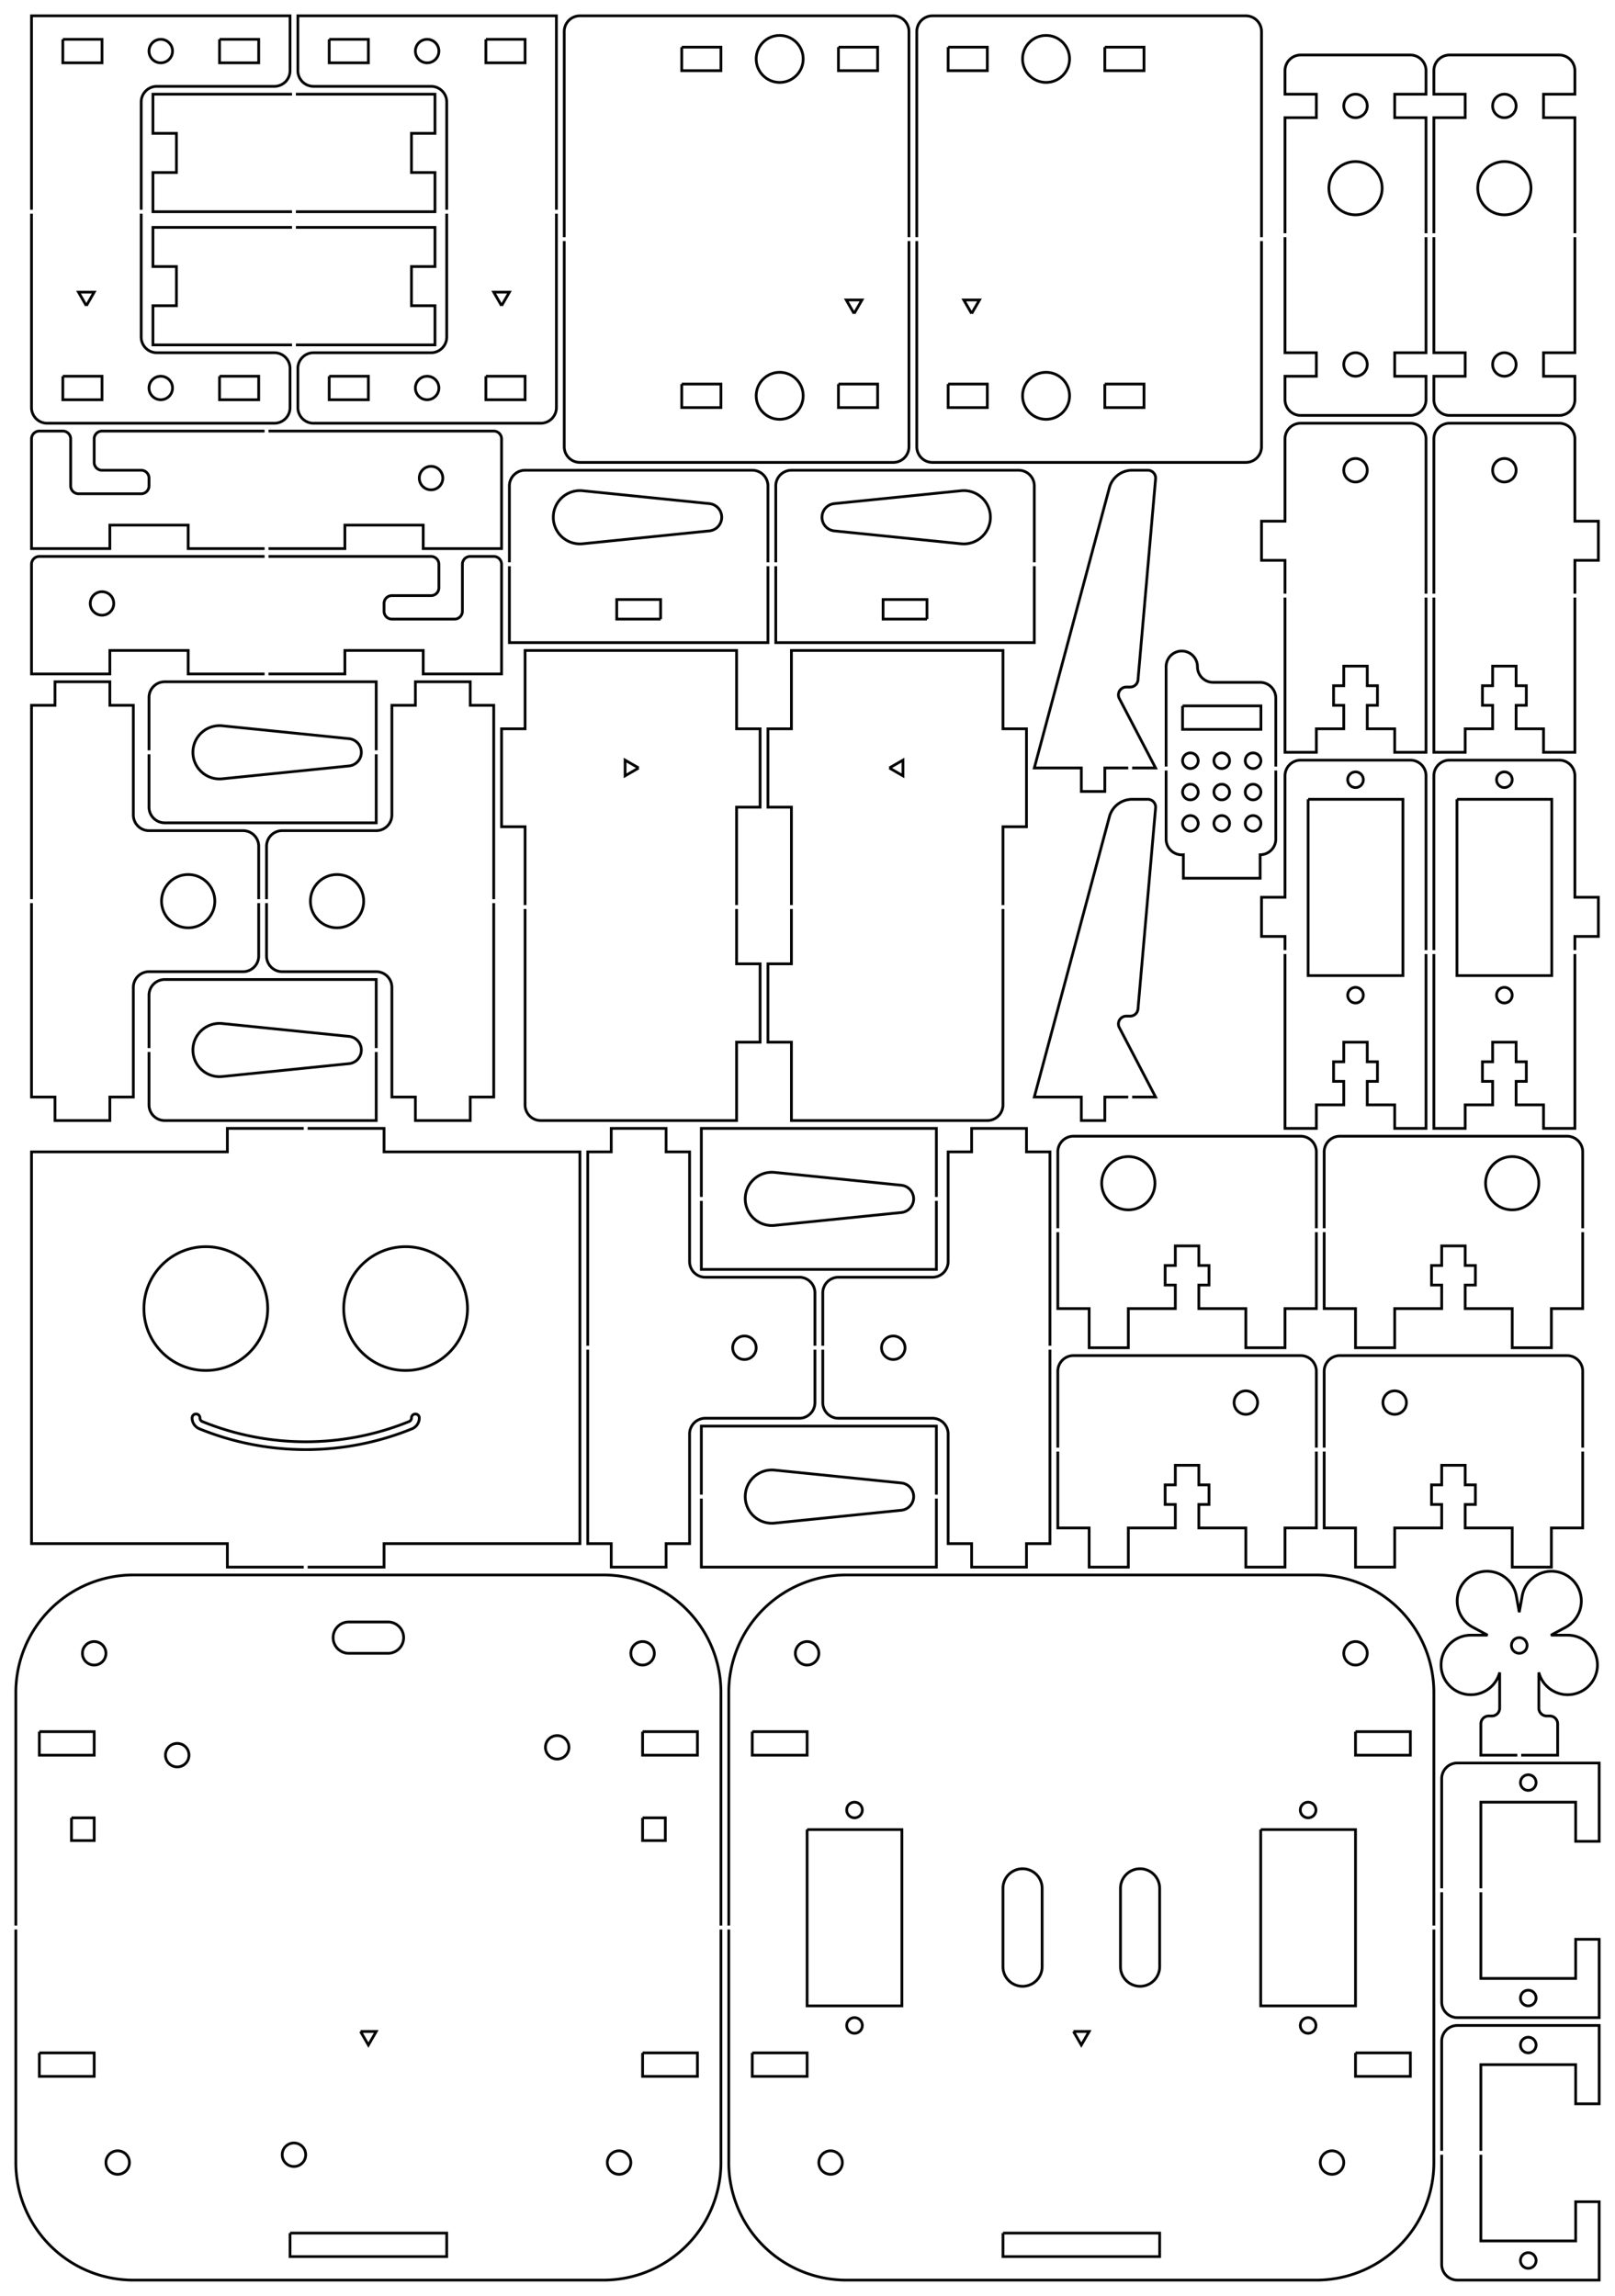 <?xml version="1.0"?>
<!DOCTYPE svg PUBLIC "-//W3C//DTD SVG 1.1//EN" "http://www.w3.org/Graphics/SVG/1.1/DTD/svg11.dtd">
<svg width="206.142mm" height="293.042mm" viewBox="0 0 206.142 293.042" xmlns="http://www.w3.org/2000/svg" version="1.1">
<g id="Sketch025" transform="translate(-0.979,296.021) scale(1,-1)">
<path id="Sketch025_w0000"  d="M 19.0 269.25 L 19.0 283.0 A 2 2 0 0 0 21 285L 36.0 285.0 A 2 2 0 0 1 38 287L 38.0 294.0 L 5.0 294.0 L 5.0 269.25 " stroke="#000000" stroke-width="0.35 px" style="stroke-width:0.35;stroke-miterlimit:4;stroke-dasharray:none;fill:none;fill-rule: evenodd "/>
<path id="Sketch025_w0001"  d="M 5.0 268.75 L 5.0 244.0 A 2 2 0 0 1 7 242L 36.0 242.0 A 2 2 0 0 1 38 244L 38.0 249.0 A 2 2 0 0 1 36 251L 21.0 251.0 A 2 2 0 0 0 19 253L 19.0 268.75 " stroke="#000000" stroke-width="0.35 px" style="stroke-width:0.35;stroke-miterlimit:4;stroke-dasharray:none;fill:none;fill-rule: evenodd "/>
<circle cx="21.5" cy="289.5" r="1.5" stroke="#000000" stroke-width="0.35 px" style="stroke-width:0.35;stroke-miterlimit:4;stroke-dasharray:none;fill:none"/>
<circle cx="21.5" cy="246.5" r="1.5" stroke="#000000" stroke-width="0.35 px" style="stroke-width:0.35;stroke-miterlimit:4;stroke-dasharray:none;fill:none"/>
<path id="Sketch025_w0004"  d="M 29.0 291.0 L 34.0 291.0 L 34.0 288.0 L 29.0 288.0 L 29.0 291.0 " stroke="#000000" stroke-width="0.35 px" style="stroke-width:0.35;stroke-miterlimit:4;stroke-dasharray:none;fill:none;fill-rule: evenodd "/>
<path id="Sketch025_w0005"  d="M 9.0 291.0 L 14.0 291.0 L 14.0 288.0 L 9.0 288.0 L 9.0 291.0 " stroke="#000000" stroke-width="0.35 px" style="stroke-width:0.35;stroke-miterlimit:4;stroke-dasharray:none;fill:none;fill-rule: evenodd "/>
<path id="Sketch025_w0006"  d="M 9.0 248.0 L 14.0 248.0 L 14.0 245.0 L 9.0 245.0 L 9.0 248.0 " stroke="#000000" stroke-width="0.35 px" style="stroke-width:0.35;stroke-miterlimit:4;stroke-dasharray:none;fill:none;fill-rule: evenodd "/>
<path id="Sketch025_w0007"  d="M 29.0 248.0 L 34.0 248.0 L 34.0 245.0 L 29.0 245.0 L 29.0 248.0 " stroke="#000000" stroke-width="0.35 px" style="stroke-width:0.35;stroke-miterlimit:4;stroke-dasharray:none;fill:none;fill-rule: evenodd "/>
<path id="Sketch025_w0008"  d="M 12.0 257.0 L 13.0 258.732 L 11.0 258.732 L 12.0 257.0 " stroke="#000000" stroke-width="0.35 px" style="stroke-width:0.35;stroke-miterlimit:4;stroke-dasharray:none;fill:none;fill-rule: evenodd "/>
<title>Sketch017</title>
</g>
<g id="Sketch067" transform="translate(-0.979,296.021) scale(1,-1)">
<path id="Sketch067_w0000"  d="M 49.0 199.75 L 49.0 191.0 L 22.0 191.0 A 2 2 0 0 0 20 193L 20.0 199.75 " stroke="#000000" stroke-width="0.35 px" style="stroke-width:0.35;stroke-miterlimit:4;stroke-dasharray:none;fill:none;fill-rule: evenodd "/>
<path id="Sketch067_w0001"  d="M 20.0 200.25 L 20.0 207.0 A 2 2 0 0 0 22 209L 49.0 209.0 L 49.0 200.25 " stroke="#000000" stroke-width="0.35 px" style="stroke-width:0.35;stroke-miterlimit:4;stroke-dasharray:none;fill:none;fill-rule: evenodd "/>
<path id="Sketch067_w0002"  d="M 29.343 203.383 L 45.527 201.741 A 1.75 1.75 0 0 0 45.527 198.259L 29.343 196.617 A 3.4 3.4 0 1 0 29.343 203.383" stroke="#000000" stroke-width="0.35 px" style="stroke-width:0.35;stroke-miterlimit:4;stroke-dasharray:none;fill:none;fill-rule: evenodd "/>
<title>Sketch067</title>
</g>
<g id="Sketch052" transform="translate(-0.979,296.021) scale(1,-1)">
<path id="Sketch052_w0000"  d="M 94.0 50.25 L 94.0 80.0 A 15 15 0 0 0 109 95L 169.0 95.0 A 15 15 0 0 0 184 80L 184.0 50.25 " stroke="#000000" stroke-width="0.35 px" style="stroke-width:0.35;stroke-miterlimit:4;stroke-dasharray:none;fill:none;fill-rule: evenodd "/>
<path id="Sketch052_w0001"  d="M 94.0 49.75 L 94.0 20.0 A 15 15 0 0 1 109 5L 169.0 5.0 A 15 15 0 0 1 184 20L 184.0 49.75 " stroke="#000000" stroke-width="0.35 px" style="stroke-width:0.35;stroke-miterlimit:4;stroke-dasharray:none;fill:none;fill-rule: evenodd "/>
<path id="Sketch052_w0002"  d="M 129.0 11.0 L 149.0 11.0 L 149.0 8.0 L 129.0 8.0 L 129.0 11.0 " stroke="#000000" stroke-width="0.35 px" style="stroke-width:0.35;stroke-miterlimit:4;stroke-dasharray:none;fill:none;fill-rule: evenodd "/>
<circle cx="104.0" cy="85.0" r="1.5" stroke="#000000" stroke-width="0.35 px" style="stroke-width:0.35;stroke-miterlimit:4;stroke-dasharray:none;fill:none"/>
<circle cx="174.0" cy="85.0" r="1.5" stroke="#000000" stroke-width="0.35 px" style="stroke-width:0.35;stroke-miterlimit:4;stroke-dasharray:none;fill:none"/>
<circle cx="107.0" cy="20.0" r="1.5" stroke="#000000" stroke-width="0.35 px" style="stroke-width:0.35;stroke-miterlimit:4;stroke-dasharray:none;fill:none"/>
<circle cx="171.0" cy="20.0" r="1.5" stroke="#000000" stroke-width="0.35 px" style="stroke-width:0.35;stroke-miterlimit:4;stroke-dasharray:none;fill:none"/>
<path id="Sketch052_w0007"  d="M 97.0 34.0 L 104.0 34.0 L 104.0 31.0 L 97.0 31.0 L 97.0 34.0 " stroke="#000000" stroke-width="0.35 px" style="stroke-width:0.35;stroke-miterlimit:4;stroke-dasharray:none;fill:none;fill-rule: evenodd "/>
<path id="Sketch052_w0008"  d="M 174.0 34.0 L 181.0 34.0 L 181.0 31.0 L 174.0 31.0 L 174.0 34.0 " stroke="#000000" stroke-width="0.35 px" style="stroke-width:0.35;stroke-miterlimit:4;stroke-dasharray:none;fill:none;fill-rule: evenodd "/>
<path id="Sketch052_w0009"  d="M 129.0 55.0 L 129.0 45.0 A 2.5 2.5 0 1 1 134 45L 134.0 55.0 A 2.5 2.5 0 1 1 129 55" stroke="#000000" stroke-width="0.35 px" style="stroke-width:0.35;stroke-miterlimit:4;stroke-dasharray:none;fill:none;fill-rule: evenodd "/>
<path id="Sketch052_w0010"  d="M 144.0 55.0 L 144.0 45.0 A 2.5 2.5 0 1 1 149 45L 149.0 55.0 A 2.5 2.5 0 1 1 144 55" stroke="#000000" stroke-width="0.35 px" style="stroke-width:0.35;stroke-miterlimit:4;stroke-dasharray:none;fill:none;fill-rule: evenodd "/>
<path id="Sketch052_w0011"  d="M 104.0 62.5 L 116.1 62.5 L 116.1 40.0 L 104.0 40.0 L 104.0 62.5 " stroke="#000000" stroke-width="0.35 px" style="stroke-width:0.35;stroke-miterlimit:4;stroke-dasharray:none;fill:none;fill-rule: evenodd "/>
<path id="Sketch052_w0012"  d="M 161.9 62.5 L 174.0 62.5 L 174.0 40.0 L 161.9 40.0 L 161.9 62.5 " stroke="#000000" stroke-width="0.35 px" style="stroke-width:0.35;stroke-miterlimit:4;stroke-dasharray:none;fill:none;fill-rule: evenodd "/>
<circle cx="110.05" cy="65.0" r="1.0" stroke="#000000" stroke-width="0.35 px" style="stroke-width:0.35;stroke-miterlimit:4;stroke-dasharray:none;fill:none"/>
<circle cx="110.05" cy="37.5" r="1.0" stroke="#000000" stroke-width="0.35 px" style="stroke-width:0.35;stroke-miterlimit:4;stroke-dasharray:none;fill:none"/>
<circle cx="167.95" cy="37.5" r="1.0" stroke="#000000" stroke-width="0.35 px" style="stroke-width:0.35;stroke-miterlimit:4;stroke-dasharray:none;fill:none"/>
<circle cx="167.95" cy="65.0" r="1.0" stroke="#000000" stroke-width="0.35 px" style="stroke-width:0.35;stroke-miterlimit:4;stroke-dasharray:none;fill:none"/>
<path id="Sketch052_w0017"  d="M 138.0 36.732 L 139.0 35.0 L 140.0 36.732 L 138.0 36.732 " stroke="#000000" stroke-width="0.35 px" style="stroke-width:0.35;stroke-miterlimit:4;stroke-dasharray:none;fill:none;fill-rule: evenodd "/>
<path id="Sketch052_w0018"  d="M 97.0 75.0 L 104.0 75.0 L 104.0 72.0 L 97.0 72.0 L 97.0 75.0 " stroke="#000000" stroke-width="0.35 px" style="stroke-width:0.35;stroke-miterlimit:4;stroke-dasharray:none;fill:none;fill-rule: evenodd "/>
<path id="Sketch052_w0019"  d="M 174.0 75.0 L 181.0 75.0 L 181.0 72.0 L 174.0 72.0 L 174.0 75.0 " stroke="#000000" stroke-width="0.35 px" style="stroke-width:0.35;stroke-miterlimit:4;stroke-dasharray:none;fill:none;fill-rule: evenodd "/>
<title>Sketch052</title>
</g>
<g id="Sketch062" transform="translate(-0.979,296.021) scale(1,-1)">
<path id="Sketch062_w0000"  d="M 34.0 180.75 L 34.0 174 A 2 2 0 0 0 32 172L 20.0 172.0 A 2 2 0 0 1 18 170L 18.0 156.0 L 15.0 156.0 L 15.0 153.0 L 8.0 153.0 L 8.0 156.0 L 5.0 156.0 L 5.0 180.75 " stroke="#000000" stroke-width="0.35 px" style="stroke-width:0.35;stroke-miterlimit:4;stroke-dasharray:none;fill:none;fill-rule: evenodd "/>
<path id="Sketch062_w0001"  d="M 5.0 181.25 L 5.0 206.0 L 8.0 206.0 L 8.0 209.0 L 15.0 209.0 L 15.0 206.0 L 18.0 206.0 L 18.0 192.0 A 2 2 0 0 1 20 190L 32.0 190.0 A 2 2 0 0 0 34 188L 34.0 181.25 " stroke="#000000" stroke-width="0.35 px" style="stroke-width:0.35;stroke-miterlimit:4;stroke-dasharray:none;fill:none;fill-rule: evenodd "/>
<circle cx="25.0" cy="181.0" r="3.4" stroke="#000000" stroke-width="0.35 px" style="stroke-width:0.35;stroke-miterlimit:4;stroke-dasharray:none;fill:none"/>
<title>Sketch062</title>
</g>
<g id="Sketch063" transform="translate(-0.979,296.021) scale(1,-1)">
<path id="Sketch063_w0000"  d="M 35.0 181.25 L 35.0 188.0 A 2 2 0 0 0 37 190L 49.0 190.0 A 2 2 0 0 1 51 192L 51.0 206.0 L 54.0 206.0 L 54.0 209.0 L 61.0 209.0 L 61.0 206.0 L 64.0 206.0 L 64.0 181.25 " stroke="#000000" stroke-width="0.35 px" style="stroke-width:0.35;stroke-miterlimit:4;stroke-dasharray:none;fill:none;fill-rule: evenodd "/>
<path id="Sketch063_w0001"  d="M 64.0 180.75 L 64.0 156.0 L 61.0 156.0 L 61.0 153.0 L 54.0 153.0 L 54.0 156.0 L 51.0 156.0 L 51.0 170.0 A 2 2 0 0 1 49 172L 37.0 172.0 A 2 2 0 0 0 35 174L 35.0 180.75 " stroke="#000000" stroke-width="0.35 px" style="stroke-width:0.35;stroke-miterlimit:4;stroke-dasharray:none;fill:none;fill-rule: evenodd "/>
<circle cx="44.0" cy="181.0" r="3.4" stroke="#000000" stroke-width="0.35 px" style="stroke-width:0.35;stroke-miterlimit:4;stroke-dasharray:none;fill:none"/>
<title>Sketch063</title>
</g>
<g id="Sketch064" transform="translate(-0.979,296.021) scale(1,-1)">
<path id="Sketch064_w0000"  d="M 49.0 161.75 L 49.0 153.0 L 22.0 153.0 A 2 2 0 0 0 20 155L 20.0 161.75 " stroke="#000000" stroke-width="0.35 px" style="stroke-width:0.35;stroke-miterlimit:4;stroke-dasharray:none;fill:none;fill-rule: evenodd "/>
<path id="Sketch064_w0001"  d="M 20.0 162.25 L 20.0 169.0 A 2 2 0 0 0 22 171L 49.0 171.0 L 49.0 162.25 " stroke="#000000" stroke-width="0.35 px" style="stroke-width:0.35;stroke-miterlimit:4;stroke-dasharray:none;fill:none;fill-rule: evenodd "/>
<path id="Sketch064_w0002"  d="M 29.343 165.383 L 45.527 163.741 A 1.75 1.75 0 0 0 45.527 160.259L 29.343 158.617 A 3.4 3.4 0 1 0 29.343 165.383" stroke="#000000" stroke-width="0.35 px" style="stroke-width:0.35;stroke-miterlimit:4;stroke-dasharray:none;fill:none;fill-rule: evenodd "/>
<title>Sketch064</title>
</g>
<g id="Sketch042" transform="translate(-0.979,296.021) scale(1,-1)">
<path id="Sketch042_w0000"  d="M 202.0 174.25 L 202.0 152.0 L 198.0 152.0 L 198.0 155.0 L 194.5 155.0 L 194.5 158.0 L 195.8 158.0 L 195.8 160.5 L 194.5 160.5 L 194.5 163.0 L 191.5 163.0 L 191.5 160.5 L 190.2 160.5 L 190.2 158.0 L 191.5 158.0 L 191.5 155.0 L 188.0 155.0 L 188.0 152.0 L 184.0 152.0 L 184.0 174.25 " stroke="#000000" stroke-width="0.35 px" style="stroke-width:0.35;stroke-miterlimit:4;stroke-dasharray:none;fill:none;fill-rule: evenodd "/>
<path id="Sketch042_w0001"  d="M 202.0 174.75 L 202.0 176.5 L 205.0 176.5 L 205.0 181.5 L 202.0 181.5 L 202.0 197.0 A 2 2 0 0 1 200 199L 186.0 199.0 A 2 2 0 0 1 184 197L 184.0 174.75 " stroke="#000000" stroke-width="0.35 px" style="stroke-width:0.35;stroke-miterlimit:4;stroke-dasharray:none;fill:none;fill-rule: evenodd "/>
<path id="Sketch042_w0002"  d="M 186.95 194.0 L 199.05 194.0 L 199.05 171.5 L 186.95 171.5 L 186.95 194.0 " stroke="#000000" stroke-width="0.35 px" style="stroke-width:0.35;stroke-miterlimit:4;stroke-dasharray:none;fill:none;fill-rule: evenodd "/>
<circle cx="193.0" cy="196.5" r="1.0" stroke="#000000" stroke-width="0.35 px" style="stroke-width:0.35;stroke-miterlimit:4;stroke-dasharray:none;fill:none"/>
<circle cx="193.0" cy="169.0" r="1.0" stroke="#000000" stroke-width="0.35 px" style="stroke-width:0.35;stroke-miterlimit:4;stroke-dasharray:none;fill:none"/>
<title>Sketch042</title>
</g>
<g id="Sketch083" transform="translate(-0.979,296.021) scale(1,-1)">
<path id="Sketch083_w0000"  d="M 106.0 124.25 L 106.0 131.0 A 2 2 0 0 0 108 133L 120.0 133.0 A 2 2 0 0 1 122 135L 122.0 149.0 L 125.0 149.0 L 125.0 152.0 L 132.0 152.0 L 132.0 149.0 L 135.0 149.0 L 135.0 124.25 " stroke="#000000" stroke-width="0.35 px" style="stroke-width:0.35;stroke-miterlimit:4;stroke-dasharray:none;fill:none;fill-rule: evenodd "/>
<path id="Sketch083_w0001"  d="M 135.0 123.75 L 135.0 99.0 L 132.0 99.0 L 132.0 96.0 L 125.0 96.0 L 125.0 99.0 L 122.0 99.0 L 122.0 113.0 A 2 2 0 0 1 120 115L 108.0 115.0 A 2 2 0 0 0 106 117L 106.0 123.75 " stroke="#000000" stroke-width="0.35 px" style="stroke-width:0.35;stroke-miterlimit:4;stroke-dasharray:none;fill:none;fill-rule: evenodd "/>
<circle cx="115.0" cy="124.0" r="1.5" stroke="#000000" stroke-width="0.35 px" style="stroke-width:0.35;stroke-miterlimit:4;stroke-dasharray:none;fill:none"/>
<title>Sketch083</title>
</g>
<g id="Sketch093" transform="translate(-0.979,296.021) scale(1,-1)">
<path id="Sketch093_w0000"  d="M 183.0 266.25 L 183.0 281.0 L 179.0 281.0 L 179.0 284.0 L 183.0 284.0 L 183.0 287.0 A 2 2 0 0 1 181 289L 167.0 289.0 A 2 2 0 0 1 165 287L 165.0 284.0 L 169.0 284.0 L 169.0 281.0 L 165.0 281.0 L 165.0 266.25 " stroke="#000000" stroke-width="0.35 px" style="stroke-width:0.35;stroke-miterlimit:4;stroke-dasharray:none;fill:none;fill-rule: evenodd "/>
<path id="Sketch093_w0001"  d="M 165.0 265.75 L 165.0 251.0 L 169.0 251.0 L 169.0 248.0 L 165.0 248.0 L 165.0 245.0 A 2 2 0 0 1 167 243L 181.0 243.0 A 2 2 0 0 1 183 245L 183.0 248.0 L 179.0 248.0 L 179.0 251.0 L 183.0 251.0 L 183.0 265.75 " stroke="#000000" stroke-width="0.35 px" style="stroke-width:0.35;stroke-miterlimit:4;stroke-dasharray:none;fill:none;fill-rule: evenodd "/>
<circle cx="174.0" cy="249.5" r="1.5" stroke="#000000" stroke-width="0.35 px" style="stroke-width:0.35;stroke-miterlimit:4;stroke-dasharray:none;fill:none"/>
<circle cx="174.0" cy="282.5" r="1.5" stroke="#000000" stroke-width="0.35 px" style="stroke-width:0.35;stroke-miterlimit:4;stroke-dasharray:none;fill:none"/>
<circle cx="174.0" cy="272.0" r="3.4" stroke="#000000" stroke-width="0.35 px" style="stroke-width:0.35;stroke-miterlimit:4;stroke-dasharray:none;fill:none"/>
<title>Sketch093</title>
</g>
<g id="Sketch094" transform="translate(-0.979,296.021) scale(1,-1)">
<path id="Sketch094_w0000"  d="M 183.0 174.25 L 183.0 152.0 L 179.0 152.0 L 179.0 155.0 L 175.5 155.0 L 175.5 158.0 L 176.8 158.0 L 176.8 160.5 L 175.5 160.5 L 175.5 163.0 L 172.5 163.0 L 172.5 160.5 L 171.2 160.5 L 171.2 158.0 L 172.5 158.0 L 172.5 155.0 L 169.0 155.0 L 169.0 152.0 L 165.0 152.0 L 165.0 174.25 " stroke="#000000" stroke-width="0.35 px" style="stroke-width:0.35;stroke-miterlimit:4;stroke-dasharray:none;fill:none;fill-rule: evenodd "/>
<path id="Sketch094_w0001"  d="M 183.0 174.75 L 183.0 197.0 A 2 2 0 0 1 181 199L 167.0 199.0 A 2 2 0 0 1 165 197L 165.0 181.5 L 162.0 181.5 L 162.0 176.5 L 165.0 176.5 L 165.0 174.75 " stroke="#000000" stroke-width="0.35 px" style="stroke-width:0.35;stroke-miterlimit:4;stroke-dasharray:none;fill:none;fill-rule: evenodd "/>
<path id="Sketch094_w0002"  d="M 167.95 194.0 L 180.05 194.0 L 180.05 171.5 L 167.95 171.5 L 167.95 194.0 " stroke="#000000" stroke-width="0.35 px" style="stroke-width:0.35;stroke-miterlimit:4;stroke-dasharray:none;fill:none;fill-rule: evenodd "/>
<circle cx="174.0" cy="196.5" r="1.0" stroke="#000000" stroke-width="0.35 px" style="stroke-width:0.35;stroke-miterlimit:4;stroke-dasharray:none;fill:none"/>
<circle cx="174.0" cy="169.0" r="1.0" stroke="#000000" stroke-width="0.35 px" style="stroke-width:0.35;stroke-miterlimit:4;stroke-dasharray:none;fill:none"/>
<title>Sketch094</title>
</g>
<g id="Sketch097" transform="translate(-0.979,296.021) scale(1,-1)">
<path id="Sketch097_w0000"  d="M 202.0 219.75 L 202.0 200.0 L 198.0 200.0 L 198.0 203.0 L 194.5 203.0 L 194.5 206.0 L 195.8 206.0 L 195.8 208.5 L 194.5 208.5 L 194.5 211.0 L 191.5 211.0 L 191.5 208.5 L 190.2 208.5 L 190.2 206.0 L 191.5 206.0 L 191.5 203.0 L 188.0 203.0 L 188.0 200.0 L 184.0 200.0 L 184.0 219.75 " stroke="#000000" stroke-width="0.35 px" style="stroke-width:0.35;stroke-miterlimit:4;stroke-dasharray:none;fill:none;fill-rule: evenodd "/>
<path id="Sketch097_w0001"  d="M 184.0 220.25 L 184.0 240.0 A 2 2 0 0 0 186 242L 200.0 242.0 A 2 2 0 0 0 202 240L 202.0 229.5 L 205.0 229.5 L 205.0 224.5 L 202.0 224.5 L 202.0 220.25 " stroke="#000000" stroke-width="0.35 px" style="stroke-width:0.35;stroke-miterlimit:4;stroke-dasharray:none;fill:none;fill-rule: evenodd "/>
<circle cx="193.0" cy="236.0" r="1.5" stroke="#000000" stroke-width="0.35 px" style="stroke-width:0.35;stroke-miterlimit:4;stroke-dasharray:none;fill:none"/>
<title>Sketch097</title>
</g>
<g id="Sketch084" transform="translate(-0.979,296.021) scale(1,-1)">
<path id="Sketch084_w0000"  d="M 105.0 123.75 L 105.0 117 A 2 2 0 0 0 103 115L 91.0 115.0 A 2 2 0 0 1 89 113L 89.0 99.0 L 86.0 99.0 L 86.0 96.0 L 79.0 96.0 L 79.0 99.0 L 76.0 99.0 L 76.0 123.75 " stroke="#000000" stroke-width="0.35 px" style="stroke-width:0.35;stroke-miterlimit:4;stroke-dasharray:none;fill:none;fill-rule: evenodd "/>
<path id="Sketch084_w0001"  d="M 76.0 124.25 L 76.0 149.0 L 79.0 149.0 L 79.0 152.0 L 86.0 152.0 L 86.0 149.0 L 89.0 149.0 L 89.0 135.0 A 2 2 0 0 1 91 133L 103.0 133.0 A 2 2 0 0 0 105 131L 105.0 124.25 " stroke="#000000" stroke-width="0.35 px" style="stroke-width:0.35;stroke-miterlimit:4;stroke-dasharray:none;fill:none;fill-rule: evenodd "/>
<circle cx="96.0" cy="124.0" r="1.5" stroke="#000000" stroke-width="0.35 px" style="stroke-width:0.35;stroke-miterlimit:4;stroke-dasharray:none;fill:none"/>
<title>Sketch084</title>
</g>
<g id="Sketch095" transform="translate(-0.979,296.021) scale(1,-1)">
<path id="Sketch095_w0000"  d="M 183.0 219.75 L 183.0 200.0 L 179.0 200.0 L 179.0 203.0 L 175.5 203.0 L 175.5 206.0 L 176.8 206.0 L 176.8 208.5 L 175.5 208.5 L 175.5 211.0 L 172.5 211.0 L 172.5 208.5 L 171.2 208.5 L 171.2 206.0 L 172.5 206.0 L 172.5 203.0 L 169.0 203.0 L 169.0 200.0 L 165.0 200.0 L 165.0 219.75 " stroke="#000000" stroke-width="0.35 px" style="stroke-width:0.35;stroke-miterlimit:4;stroke-dasharray:none;fill:none;fill-rule: evenodd "/>
<path id="Sketch095_w0001"  d="M 183.0 220.25 L 183.0 240.0 A 2 2 0 0 1 181 242L 167.0 242.0 A 2 2 0 0 1 165 240L 165.0 229.5 L 162.0 229.5 L 162.0 224.5 L 165.0 224.5 L 165.0 220.25 " stroke="#000000" stroke-width="0.35 px" style="stroke-width:0.35;stroke-miterlimit:4;stroke-dasharray:none;fill:none;fill-rule: evenodd "/>
<circle cx="174.0" cy="236.0" r="1.5" stroke="#000000" stroke-width="0.35 px" style="stroke-width:0.35;stroke-miterlimit:4;stroke-dasharray:none;fill:none"/>
<title>Sketch095</title>
</g>
<g id="Sketch098" transform="translate(-0.979,296.021) scale(1,-1)">
<path id="Sketch098_w0000"  d="M 72.0 269.25 L 72.0 294.0 L 39.0 294.0 L 39.0 287.0 A 2 2 0 0 1 41 285L 56.0 285.0 A 2 2 0 0 0 58 283L 58.0 269.25 " stroke="#000000" stroke-width="0.35 px" style="stroke-width:0.35;stroke-miterlimit:4;stroke-dasharray:none;fill:none;fill-rule: evenodd "/>
<path id="Sketch098_w0001"  d="M 58.0 268.75 L 58.0 253.0 A 2 2 0 0 0 56 251L 41.0 251.0 A 2 2 0 0 1 39 249L 39.0 244.0 A 2 2 0 0 1 41 242L 70.0 242.0 A 2 2 0 0 1 72 244L 72.0 268.75 " stroke="#000000" stroke-width="0.35 px" style="stroke-width:0.35;stroke-miterlimit:4;stroke-dasharray:none;fill:none;fill-rule: evenodd "/>
<circle cx="55.5" cy="289.5" r="1.5" stroke="#000000" stroke-width="0.35 px" style="stroke-width:0.35;stroke-miterlimit:4;stroke-dasharray:none;fill:none"/>
<circle cx="55.5" cy="246.5" r="1.5" stroke="#000000" stroke-width="0.35 px" style="stroke-width:0.35;stroke-miterlimit:4;stroke-dasharray:none;fill:none"/>
<path id="Sketch098_w0004"  d="M 63.0 291.0 L 68.0 291.0 L 68.0 288.0 L 63.0 288.0 L 63.0 291.0 " stroke="#000000" stroke-width="0.35 px" style="stroke-width:0.35;stroke-miterlimit:4;stroke-dasharray:none;fill:none;fill-rule: evenodd "/>
<path id="Sketch098_w0005"  d="M 43.0 291.0 L 48.0 291.0 L 48.0 288.0 L 43.0 288.0 L 43.0 291.0 " stroke="#000000" stroke-width="0.35 px" style="stroke-width:0.35;stroke-miterlimit:4;stroke-dasharray:none;fill:none;fill-rule: evenodd "/>
<path id="Sketch098_w0006"  d="M 43.0 248.0 L 48.0 248.0 L 48.0 245.0 L 43.0 245.0 L 43.0 248.0 " stroke="#000000" stroke-width="0.35 px" style="stroke-width:0.35;stroke-miterlimit:4;stroke-dasharray:none;fill:none;fill-rule: evenodd "/>
<path id="Sketch098_w0007"  d="M 63.0 248.0 L 68.0 248.0 L 68.0 245.0 L 63.0 245.0 L 63.0 248.0 " stroke="#000000" stroke-width="0.35 px" style="stroke-width:0.35;stroke-miterlimit:4;stroke-dasharray:none;fill:none;fill-rule: evenodd "/>
<path id="Sketch098_w0008"  d="M 65.0 257.0 L 66.0 258.732 L 64.0 258.732 L 65.0 257.0 " stroke="#000000" stroke-width="0.35 px" style="stroke-width:0.35;stroke-miterlimit:4;stroke-dasharray:none;fill:none;fill-rule: evenodd "/>
<title>Sketch098</title>
</g>
<g id="Sketch104" transform="translate(-0.979,296.021) scale(1,-1)">
<path id="Sketch104_w0000"  d="M 99.0 224.25 L 99.0 234.0 A 2 2 0 0 1 97 236L 68.0 236.0 A 2 2 0 0 1 66 234L 66.0 224.25 " stroke="#000000" stroke-width="0.35 px" style="stroke-width:0.35;stroke-miterlimit:4;stroke-dasharray:none;fill:none;fill-rule: evenodd "/>
<path id="Sketch104_w0001"  d="M 85.3 217.0 L 85.3 219.5 L 79.7 219.5 L 79.7 217.0 L 85.3 217.0 " stroke="#000000" stroke-width="0.35 px" style="stroke-width:0.35;stroke-miterlimit:4;stroke-dasharray:none;fill:none;fill-rule: evenodd "/>
<path id="Sketch104_w0002"  d="M 66.0 223.75 L 66.0 214.0 L 99.0 214.0 L 99.0 223.75 " stroke="#000000" stroke-width="0.35 px" style="stroke-width:0.35;stroke-miterlimit:4;stroke-dasharray:none;fill:none;fill-rule: evenodd "/>
<path id="Sketch104_w0003"  d="M 75.343 233.383 L 91.527 231.741 A 1.75 1.75 0 0 0 91.527 228.259L 75.343 226.617 A 3.4 3.4 0 1 0 75.343 233.383" stroke="#000000" stroke-width="0.35 px" style="stroke-width:0.35;stroke-miterlimit:4;stroke-dasharray:none;fill:none;fill-rule: evenodd "/>
<title>Sketch104</title>
</g>
<g id="Sketch099" transform="translate(-0.979,296.021) scale(1,-1)">
<path id="Sketch099_w0000"  d="M 203.0 111.25 L 203.0 121.0 A 2 2 0 0 1 201 123L 172.0 123.0 A 2 2 0 0 1 170 121L 170.0 111.25 " stroke="#000000" stroke-width="0.35 px" style="stroke-width:0.35;stroke-miterlimit:4;stroke-dasharray:none;fill:none;fill-rule: evenodd "/>
<path id="Sketch099_w0001"  d="M 170.0 110.75 L 170.0 101.0 L 174.0 101.0 L 174.0 96.0 L 179.0 96.0 L 179.0 101.0 L 185.0 101.0 L 185.0 104.0 L 183.7 104.0 L 183.7 106.5 L 185.0 106.5 L 185.0 109.0 L 188.0 109.0 L 188.0 106.5 L 189.3 106.5 L 189.3 104.0 L 188.0 104.0 L 188.0 101.0 L 194.0 101.0 L 194.0 96.0 L 199.0 96.0 L 199.0 101.0 L 203.0 101.0 L 203.0 110.75 " stroke="#000000" stroke-width="0.35 px" style="stroke-width:0.35;stroke-miterlimit:4;stroke-dasharray:none;fill:none;fill-rule: evenodd "/>
<circle cx="179.0" cy="117.0" r="1.5" stroke="#000000" stroke-width="0.35 px" style="stroke-width:0.35;stroke-miterlimit:4;stroke-dasharray:none;fill:none"/>
<title>Sketch099</title>
</g>
<g id="Sketch101" transform="translate(-0.979,296.021) scale(1,-1)">
<path id="Sketch101_w0000"  d="M 169.0 139.25 L 169.0 149.0 A 2 2 0 0 1 167 151L 138.0 151.0 A 2 2 0 0 1 136 149L 136.0 139.25 " stroke="#000000" stroke-width="0.35 px" style="stroke-width:0.35;stroke-miterlimit:4;stroke-dasharray:none;fill:none;fill-rule: evenodd "/>
<path id="Sketch101_w0001"  d="M 136.0 138.75 L 136.0 129.0 L 140.0 129.0 L 140.0 124.0 L 145.0 124.0 L 145.0 129.0 L 151.0 129.0 L 151.0 132.0 L 149.7 132.0 L 149.7 134.5 L 151.0 134.5 L 151.0 137.0 L 154.0 137.0 L 154.0 134.5 L 155.3 134.5 L 155.3 132.0 L 154.0 132.0 L 154.0 129.0 L 160.0 129.0 L 160.0 124.0 L 165.0 124.0 L 165.0 129.0 L 169.0 129.0 L 169.0 138.75 " stroke="#000000" stroke-width="0.35 px" style="stroke-width:0.35;stroke-miterlimit:4;stroke-dasharray:none;fill:none;fill-rule: evenodd "/>
<circle cx="145.0" cy="145.0" r="3.4" stroke="#000000" stroke-width="0.35 px" style="stroke-width:0.35;stroke-miterlimit:4;stroke-dasharray:none;fill:none"/>
<title>Sketch101</title>
</g>
<g id="Sketch100" transform="translate(-0.979,296.021) scale(1,-1)">
<path id="Sketch100_w0000"  d="M 203.0 139.25 L 203.0 149.0 A 2 2 0 0 1 201 151L 172.0 151.0 A 2 2 0 0 1 170 149L 170.0 139.25 " stroke="#000000" stroke-width="0.35 px" style="stroke-width:0.35;stroke-miterlimit:4;stroke-dasharray:none;fill:none;fill-rule: evenodd "/>
<path id="Sketch100_w0001"  d="M 170.0 138.75 L 170.0 129.0 L 174.0 129.0 L 174.0 124.0 L 179.0 124.0 L 179.0 129.0 L 185.0 129.0 L 185.0 132.0 L 183.7 132.0 L 183.7 134.5 L 185.0 134.5 L 185.0 137.0 L 188.0 137.0 L 188.0 134.5 L 189.3 134.5 L 189.3 132.0 L 188.0 132.0 L 188.0 129.0 L 194.0 129.0 L 194.0 124.0 L 199.0 124.0 L 199.0 129.0 L 203.0 129.0 L 203.0 138.75 " stroke="#000000" stroke-width="0.35 px" style="stroke-width:0.35;stroke-miterlimit:4;stroke-dasharray:none;fill:none;fill-rule: evenodd "/>
<circle cx="194.0" cy="145.0" r="3.4" stroke="#000000" stroke-width="0.35 px" style="stroke-width:0.35;stroke-miterlimit:4;stroke-dasharray:none;fill:none"/>
<title>Sketch100</title>
</g>
<g id="Sketch102" transform="translate(-0.979,296.021) scale(1,-1)">
<path id="Sketch102_w0000"  d="M 117.0 265.75 L 117.0 292.0 A 2 2 0 0 1 115 294L 75.0 294.0 A 2 2 0 0 1 73 292L 73.0 265.75 " stroke="#000000" stroke-width="0.35 px" style="stroke-width:0.35;stroke-miterlimit:4;stroke-dasharray:none;fill:none;fill-rule: evenodd "/>
<path id="Sketch102_w0001"  d="M 73.0 265.25 L 73.0 239.0 A 2 2 0 0 1 75 237L 115.0 237.0 A 2 2 0 0 1 117 239L 117.0 265.25 " stroke="#000000" stroke-width="0.35 px" style="stroke-width:0.35;stroke-miterlimit:4;stroke-dasharray:none;fill:none;fill-rule: evenodd "/>
<circle cx="100.5" cy="288.5" r="3.0" stroke="#000000" stroke-width="0.35 px" style="stroke-width:0.35;stroke-miterlimit:4;stroke-dasharray:none;fill:none"/>
<circle cx="100.5" cy="245.5" r="3.0" stroke="#000000" stroke-width="0.35 px" style="stroke-width:0.35;stroke-miterlimit:4;stroke-dasharray:none;fill:none"/>
<path id="Sketch102_w0004"  d="M 108.0 290.0 L 113.0 290.0 L 113.0 287.0 L 108.0 287.0 L 108.0 290.0 " stroke="#000000" stroke-width="0.35 px" style="stroke-width:0.35;stroke-miterlimit:4;stroke-dasharray:none;fill:none;fill-rule: evenodd "/>
<path id="Sketch102_w0005"  d="M 88.0 290.0 L 93.0 290.0 L 93.0 287.0 L 88.0 287.0 L 88.0 290.0 " stroke="#000000" stroke-width="0.35 px" style="stroke-width:0.35;stroke-miterlimit:4;stroke-dasharray:none;fill:none;fill-rule: evenodd "/>
<path id="Sketch102_w0006"  d="M 88.0 247.0 L 93.0 247.0 L 93.0 244.0 L 88.0 244.0 L 88.0 247.0 " stroke="#000000" stroke-width="0.35 px" style="stroke-width:0.35;stroke-miterlimit:4;stroke-dasharray:none;fill:none;fill-rule: evenodd "/>
<path id="Sketch102_w0007"  d="M 108.0 247.0 L 113.0 247.0 L 113.0 244.0 L 108.0 244.0 L 108.0 247.0 " stroke="#000000" stroke-width="0.35 px" style="stroke-width:0.35;stroke-miterlimit:4;stroke-dasharray:none;fill:none;fill-rule: evenodd "/>
<path id="Sketch102_w0008"  d="M 110.0 256.0 L 111.0 257.732 L 109.0 257.732 L 110.0 256.0 " stroke="#000000" stroke-width="0.35 px" style="stroke-width:0.35;stroke-miterlimit:4;stroke-dasharray:none;fill:none;fill-rule: evenodd "/>
<title>Sketch102</title>
</g>
<g id="Sketch103" transform="translate(-0.979,296.021) scale(1,-1)">
<path id="Sketch103_w0000"  d="M 162.0 265.75 L 162.0 292.0 A 2 2 0 0 1 160 294L 120.0 294.0 A 2 2 0 0 1 118 292L 118.0 265.75 " stroke="#000000" stroke-width="0.35 px" style="stroke-width:0.35;stroke-miterlimit:4;stroke-dasharray:none;fill:none;fill-rule: evenodd "/>
<path id="Sketch103_w0001"  d="M 118.0 265.25 L 118.0 239.0 A 2 2 0 0 1 120 237L 160.0 237.0 A 2 2 0 0 1 162 239L 162.0 265.25 " stroke="#000000" stroke-width="0.35 px" style="stroke-width:0.35;stroke-miterlimit:4;stroke-dasharray:none;fill:none;fill-rule: evenodd "/>
<circle cx="134.5" cy="288.5" r="3.0" stroke="#000000" stroke-width="0.35 px" style="stroke-width:0.35;stroke-miterlimit:4;stroke-dasharray:none;fill:none"/>
<circle cx="134.5" cy="245.5" r="3.0" stroke="#000000" stroke-width="0.35 px" style="stroke-width:0.35;stroke-miterlimit:4;stroke-dasharray:none;fill:none"/>
<path id="Sketch103_w0004"  d="M 142.0 290.0 L 147.0 290.0 L 147.0 287.0 L 142.0 287.0 L 142.0 290.0 " stroke="#000000" stroke-width="0.35 px" style="stroke-width:0.35;stroke-miterlimit:4;stroke-dasharray:none;fill:none;fill-rule: evenodd "/>
<path id="Sketch103_w0005"  d="M 122.0 290.0 L 127.0 290.0 L 127.0 287.0 L 122.0 287.0 L 122.0 290.0 " stroke="#000000" stroke-width="0.35 px" style="stroke-width:0.35;stroke-miterlimit:4;stroke-dasharray:none;fill:none;fill-rule: evenodd "/>
<path id="Sketch103_w0006"  d="M 122.0 247.0 L 127.0 247.0 L 127.0 244.0 L 122.0 244.0 L 122.0 247.0 " stroke="#000000" stroke-width="0.35 px" style="stroke-width:0.35;stroke-miterlimit:4;stroke-dasharray:none;fill:none;fill-rule: evenodd "/>
<path id="Sketch103_w0007"  d="M 142.0 247.0 L 147.0 247.0 L 147.0 244.0 L 142.0 244.0 L 142.0 247.0 " stroke="#000000" stroke-width="0.35 px" style="stroke-width:0.35;stroke-miterlimit:4;stroke-dasharray:none;fill:none;fill-rule: evenodd "/>
<path id="Sketch103_w0008"  d="M 125.0 256.0 L 126.0 257.732 L 124.0 257.732 L 125.0 256.0 " stroke="#000000" stroke-width="0.35 px" style="stroke-width:0.35;stroke-miterlimit:4;stroke-dasharray:none;fill:none;fill-rule: evenodd "/>
<title>Sketch103</title>
</g>
<g id="Sketch108" transform="translate(-0.979,296.021) scale(1,-1)">
<path id="Sketch108_w0000"  d="M 38.75 267.0 L 56.5 267.0 L 56.5 262.0 L 53.5 262.0 L 53.5 257.0 L 56.5 257.0 L 56.5 252.0 L 38.75 252.0 " stroke="#000000" stroke-width="0.35 px" style="stroke-width:0.35;stroke-miterlimit:4;stroke-dasharray:none;fill:none;fill-rule: evenodd "/>
<path id="Sketch108_w0001"  d="M 38.25 267.0 L 20.5 267.0 L 20.5 262.0 L 23.5 262.0 L 23.5 257.0 L 20.5 257.0 L 20.5 252.0 L 38.25 252.0 " stroke="#000000" stroke-width="0.35 px" style="stroke-width:0.35;stroke-miterlimit:4;stroke-dasharray:none;fill:none;fill-rule: evenodd "/>
<title>Sketch108</title>
</g>
<g id="Sketch080" transform="translate(-0.979,296.021) scale(1,-1)">
<path id="Sketch080_w0000"  d="M 149.824 198.176 L 149.824 210.926 A 2 2 0 0 0 153.824 210.926A 2 2 0 0 1 155.824 208.926L 161.824 208.926 A 2 2 0 0 0 163.824 206.926L 163.824 198.176 " stroke="#000000" stroke-width="0.35 px" style="stroke-width:0.35;stroke-miterlimit:4;stroke-dasharray:none;fill:none;fill-rule: evenodd "/>
<path id="Sketch080_w0001"  d="M 163.824 197.676 L 163.824 188.926 A 2 2 0 0 0 161.824 186.926L 161.824 183.926 L 152.024 183.926 L 152.024 186.926 A 2 2 0 0 0 149.824 188.916L 149.824 197.676 " stroke="#000000" stroke-width="0.35 px" style="stroke-width:0.35;stroke-miterlimit:4;stroke-dasharray:none;fill:none;fill-rule: evenodd "/>
<path id="Sketch080_w0002"  d="M 151.924 205.926 L 161.924 205.926 L 161.924 202.926 L 151.924 202.926 L 151.924 205.926 " stroke="#000000" stroke-width="0.35 px" style="stroke-width:0.35;stroke-miterlimit:4;stroke-dasharray:none;fill:none;fill-rule: evenodd "/>
<circle cx="152.924" cy="198.926" r="1.0" stroke="#000000" stroke-width="0.35 px" style="stroke-width:0.35;stroke-miterlimit:4;stroke-dasharray:none;fill:none"/>
<circle cx="156.924" cy="198.926" r="1.0" stroke="#000000" stroke-width="0.35 px" style="stroke-width:0.35;stroke-miterlimit:4;stroke-dasharray:none;fill:none"/>
<circle cx="160.924" cy="198.926" r="1.0" stroke="#000000" stroke-width="0.35 px" style="stroke-width:0.35;stroke-miterlimit:4;stroke-dasharray:none;fill:none"/>
<circle cx="152.924" cy="194.926" r="1.0" stroke="#000000" stroke-width="0.35 px" style="stroke-width:0.35;stroke-miterlimit:4;stroke-dasharray:none;fill:none"/>
<circle cx="156.924" cy="194.926" r="1.0" stroke="#000000" stroke-width="0.35 px" style="stroke-width:0.35;stroke-miterlimit:4;stroke-dasharray:none;fill:none"/>
<circle cx="160.924" cy="194.926" r="1.0" stroke="#000000" stroke-width="0.35 px" style="stroke-width:0.35;stroke-miterlimit:4;stroke-dasharray:none;fill:none"/>
<circle cx="152.924" cy="190.926" r="1.0" stroke="#000000" stroke-width="0.35 px" style="stroke-width:0.35;stroke-miterlimit:4;stroke-dasharray:none;fill:none"/>
<circle cx="156.924" cy="190.926" r="1.0" stroke="#000000" stroke-width="0.35 px" style="stroke-width:0.35;stroke-miterlimit:4;stroke-dasharray:none;fill:none"/>
<circle cx="160.924" cy="190.926" r="1.0" stroke="#000000" stroke-width="0.35 px" style="stroke-width:0.35;stroke-miterlimit:4;stroke-dasharray:none;fill:none"/>
<title>Sketch080</title>
</g>
<g id="Sketch107" transform="translate(-0.979,296.021) scale(1,-1)">
<path id="Sketch107_w0000"  d="M 38.75 284.0 L 56.5 284.0 L 56.5 279.0 L 53.5 279.0 L 53.5 274.0 L 56.5 274.0 L 56.5 269.0 L 38.75 269.0 " stroke="#000000" stroke-width="0.35 px" style="stroke-width:0.35;stroke-miterlimit:4;stroke-dasharray:none;fill:none;fill-rule: evenodd "/>
<path id="Sketch107_w0001"  d="M 38.25 284.0 L 20.5 284.0 L 20.5 279.0 L 23.5 279.0 L 23.5 274.0 L 20.5 274.0 L 20.5 269.0 L 38.25 269.0 " stroke="#000000" stroke-width="0.35 px" style="stroke-width:0.35;stroke-miterlimit:4;stroke-dasharray:none;fill:none;fill-rule: evenodd "/>
<title>Sketch107</title>
</g>
<g id="Sketch105" transform="translate(-0.979,296.021) scale(1,-1)">
<path id="Sketch105_w0000"  d="M 133.0 224.25 L 133.0 234.0 A 2 2 0 0 1 131 236L 102.0 236.0 A 2 2 0 0 1 100 234L 100.0 224.25 " stroke="#000000" stroke-width="0.35 px" style="stroke-width:0.35;stroke-miterlimit:4;stroke-dasharray:none;fill:none;fill-rule: evenodd "/>
<path id="Sketch105_w0001"  d="M 119.3 217.0 L 119.3 219.5 L 113.7 219.5 L 113.7 217.0 L 119.3 217.0 " stroke="#000000" stroke-width="0.35 px" style="stroke-width:0.35;stroke-miterlimit:4;stroke-dasharray:none;fill:none;fill-rule: evenodd "/>
<path id="Sketch105_w0002"  d="M 100.0 223.75 L 100.0 214.0 L 133.0 214.0 L 133.0 223.75 " stroke="#000000" stroke-width="0.35 px" style="stroke-width:0.35;stroke-miterlimit:4;stroke-dasharray:none;fill:none;fill-rule: evenodd "/>
<path id="Sketch105_w0003"  d="M 123.657 233.383 L 107.473 231.741 A 1.75 1.75 0 0 1 107.473 228.259L 123.657 226.617 A 3.4 3.4 0 1 1 123.657 233.383" stroke="#000000" stroke-width="0.35 px" style="stroke-width:0.35;stroke-miterlimit:4;stroke-dasharray:none;fill:none;fill-rule: evenodd "/>
<title>Sketch105</title>
</g>
<g id="Sketch003" transform="translate(-0.979,296.021) scale(1,-1)">
<path id="Sketch003_w0000"  d="M 39.75 152.0 L 30.0 152.0 L 30.0 149.0 L 5.0 149.0 L 5.0 99.0 L 30.0 99.0 L 30.0 96.0 L 39.75 96.0 " stroke="#000000" stroke-width="0.35 px" style="stroke-width:0.35;stroke-miterlimit:4;stroke-dasharray:none;fill:none;fill-rule: evenodd "/>
<path id="Sketch003_w0001"  d="M 40.25 96.0 L 50.0 96.0 L 50.0 99.0 L 75.0 99.0 L 75.0 149.0 L 50.0 149.0 L 50.0 152.0 L 40.25 152.0 " stroke="#000000" stroke-width="0.35 px" style="stroke-width:0.35;stroke-miterlimit:4;stroke-dasharray:none;fill:none;fill-rule: evenodd "/>
<circle cx="27.25" cy="129.0" r="7.9" stroke="#000000" stroke-width="0.35 px" style="stroke-width:0.35;stroke-miterlimit:4;stroke-dasharray:none;fill:none"/>
<circle cx="52.75" cy="129.0" r="7.9" stroke="#000000" stroke-width="0.35 px" style="stroke-width:0.35;stroke-miterlimit:4;stroke-dasharray:none;fill:none"/>
<path id="Sketch003_w0004"  d="M 26.5 115.043 A 0.5 0.5 0 0 1 26.812 114.58A 35 35 0 0 1 53.188 114.58A 0.5 0.5 0 0 1 53.5 115.043A 0.5 0.5 0 1 0 54.5 115.043A 1.5 1.5 0 0 0 53.565 113.654A 36 36 0 0 0 26.435 113.654A 1.5 1.5 0 0 0 25.5 115.043A 0.5 0.5 0 1 0 26.5 115.043" stroke="#000000" stroke-width="0.35 px" style="stroke-width:0.35;stroke-miterlimit:4;stroke-dasharray:none;fill:none;fill-rule: evenodd "/>
<title>Sketch003</title>
</g>
<g id="Sketch115" transform="translate(-0.979,296.021) scale(1,-1)">
<path id="Sketch115_w0000"  d="M 194.65 72.0 L 190.0 72.0 L 190.0 76.0 A 1 1 0 0 0 191 77L 191.4 77.0 A 1 1 0 0 1 192.4 78L 192.4 82.559 A 3.8 3.8 0 1 0 188.722 87.314L 190.855 87.314 L 188.977 88.326 A 3.8 3.8 0 1 0 194.518 92.352L 194.9 90.253 L 195.282 92.352 A 3.8 3.8 0 1 0 200.823 88.326L 198.945 87.314 L 201.078 87.314 A 3.8 3.8 0 1 0 197.4 82.559L 197.4 78.0 A 1 1 0 0 1 198.4 77L 198.8 77.0 A 1 1 0 0 0 199.8 76L 199.8 72.0 L 195.15 72.0 " stroke="#000000" stroke-width="0.35 px" style="stroke-width:0.35;stroke-miterlimit:4;stroke-dasharray:none;fill:none;fill-rule: evenodd "/>
<circle cx="194.9" cy="86.0" r="1.0" stroke="#000000" stroke-width="0.35 px" style="stroke-width:0.35;stroke-miterlimit:4;stroke-dasharray:none;fill:none"/>
<title>Sketch115</title>
</g>
<g id="Sketch109" transform="translate(-0.979,296.021) scale(1,-1)">
<path id="Sketch109_w0000"  d="M 34.75 241.0 L 14.0 241.0 A 1 1 0 0 1 13 240L 13.0 237.0 A 1 1 0 0 1 14 236L 19.0 236.0 A 1 1 0 0 0 20 235L 20.0 234.0 A 1 1 0 0 0 19 233L 11.0 233.0 A 1 1 0 0 0 10 234L 10.0 240.0 A 1 1 0 0 1 9 241L 6.0 241.0 A 1 1 0 0 1 5 240L 5.0 226.0 L 15.0 226.0 L 15.0 229.0 L 25.0 229.0 L 25.0 226.0 L 34.75 226.0 " stroke="#000000" stroke-width="0.35 px" style="stroke-width:0.35;stroke-miterlimit:4;stroke-dasharray:none;fill:none;fill-rule: evenodd "/>
<path id="Sketch109_w0001"  d="M 35.25 241.0 L 64.0 241.0 A 1 1 0 0 0 65 240L 65.0 226.0 L 55.0 226.0 L 55.0 229.0 L 45.0 229.0 L 45.0 226.0 L 35.25 226.0 " stroke="#000000" stroke-width="0.35 px" style="stroke-width:0.35;stroke-miterlimit:4;stroke-dasharray:none;fill:none;fill-rule: evenodd "/>
<circle cx="56.0" cy="235.0" r="1.5" stroke="#000000" stroke-width="0.35 px" style="stroke-width:0.35;stroke-miterlimit:4;stroke-dasharray:none;fill:none"/>
<title>Sketch109</title>
</g>
<g id="Sketch111" transform="translate(-0.979,296.021) scale(1,-1)">
<path id="Sketch111_w0000"  d="M 185.0 21.5 L 185.0 35.5 A 2 2 0 0 0 187 37.5L 205.1 37.5 L 205.1 27.5 L 202.1 27.5 L 202.1 32.5 L 190.0 32.5 L 190.0 21.5 " stroke="#000000" stroke-width="0.35 px" style="stroke-width:0.35;stroke-miterlimit:4;stroke-dasharray:none;fill:none;fill-rule: evenodd "/>
<path id="Sketch111_w0001"  d="M 190.0 21.0 L 190.0 10.0 L 202.1 10.0 L 202.1 15.0 L 205.1 15.0 L 205.1 5.0 L 187.0 5.0 A 2 2 0 0 0 185 7L 185.0 21.0 " stroke="#000000" stroke-width="0.35 px" style="stroke-width:0.35;stroke-miterlimit:4;stroke-dasharray:none;fill:none;fill-rule: evenodd "/>
<circle cx="196.05" cy="35.0" r="1.0" stroke="#000000" stroke-width="0.35 px" style="stroke-width:0.35;stroke-miterlimit:4;stroke-dasharray:none;fill:none"/>
<circle cx="196.05" cy="7.5" r="1.0" stroke="#000000" stroke-width="0.35 px" style="stroke-width:0.35;stroke-miterlimit:4;stroke-dasharray:none;fill:none"/>
<title>Sketch111</title>
</g>
<g id="Sketch118" transform="translate(-0.979,296.021) scale(1,-1)">
<path id="Sketch118_w0000"  d="M 68.0 180.5 L 68.0 190.5 L 65.0 190.5 L 65.0 203.0 L 68.0 203.0 L 68.0 213.0 L 95.0 213.0 L 95.0 203.0 L 98.0 203.0 L 98.0 193.0 L 95.0 193.0 L 95.0 180.5 " stroke="#000000" stroke-width="0.35 px" style="stroke-width:0.35;stroke-miterlimit:4;stroke-dasharray:none;fill:none;fill-rule: evenodd "/>
<path id="Sketch118_w0001"  d="M 95.0 180.0 L 95.0 173.0 L 98.0 173.0 L 98.0 163.0 L 95.0 163.0 L 95.0 153.0 L 70.0 153.0 A 2 2 0 0 0 68 155L 68.0 180.0 " stroke="#000000" stroke-width="0.35 px" style="stroke-width:0.35;stroke-miterlimit:4;stroke-dasharray:none;fill:none;fill-rule: evenodd "/>
<path id="Sketch118_w0002"  d="M 82.5 198.0 L 80.768 199.0 L 80.768 197.0 L 82.5 198.0 " stroke="#000000" stroke-width="0.35 px" style="stroke-width:0.35;stroke-miterlimit:4;stroke-dasharray:none;fill:none;fill-rule: evenodd "/>
<title>Sketch118</title>
</g>
<g id="Sketch112" transform="translate(-0.979,296.021) scale(1,-1)">
<path id="Sketch112_w0000"  d="M 185.0 55.0 L 185.0 69.0 A 2 2 0 0 0 187 71L 205.1 71.0 L 205.1 61.0 L 202.1 61.0 L 202.1 66.0 L 190.0 66.0 L 190.0 55.0 " stroke="#000000" stroke-width="0.35 px" style="stroke-width:0.35;stroke-miterlimit:4;stroke-dasharray:none;fill:none;fill-rule: evenodd "/>
<path id="Sketch112_w0001"  d="M 190.0 54.5 L 190.0 43.5 L 202.1 43.5 L 202.1 48.5 L 205.1 48.5 L 205.1 38.5 L 187.0 38.5 A 2 2 0 0 0 185 40.5L 185.0 54.5 " stroke="#000000" stroke-width="0.35 px" style="stroke-width:0.35;stroke-miterlimit:4;stroke-dasharray:none;fill:none;fill-rule: evenodd "/>
<circle cx="196.05" cy="68.5" r="1.0" stroke="#000000" stroke-width="0.35 px" style="stroke-width:0.35;stroke-miterlimit:4;stroke-dasharray:none;fill:none"/>
<circle cx="196.05" cy="41.0" r="1.0" stroke="#000000" stroke-width="0.35 px" style="stroke-width:0.35;stroke-miterlimit:4;stroke-dasharray:none;fill:none"/>
<title>Sketch112</title>
</g>
<g id="Sketch110" transform="translate(-0.979,296.021) scale(1,-1)">
<path id="Sketch110_w0000"  d="M 34.75 225.0 L 6.0 225.0 A 1 1 0 0 1 5 224L 5.0 210.0 L 15.0 210.0 L 15.0 213.0 L 25.0 213.0 L 25.0 210.0 L 34.75 210.0 " stroke="#000000" stroke-width="0.35 px" style="stroke-width:0.35;stroke-miterlimit:4;stroke-dasharray:none;fill:none;fill-rule: evenodd "/>
<path id="Sketch110_w0001"  d="M 35.25 225.0 L 56.0 225.0 A 1 1 0 0 0 57 224L 57.0 221.0 A 1 1 0 0 0 56 220L 51.0 220.0 A 1 1 0 0 1 50 219L 50.0 218.0 A 1 1 0 0 1 51 217L 59.0 217.0 A 1 1 0 0 1 60 218L 60.0 224.0 A 1 1 0 0 0 61 225L 64.0 225.0 A 1 1 0 0 0 65 224L 65.0 210.0 L 55.0 210.0 L 55.0 213.0 L 45.0 213.0 L 45.0 210.0 L 35.25 210.0 " stroke="#000000" stroke-width="0.35 px" style="stroke-width:0.35;stroke-miterlimit:4;stroke-dasharray:none;fill:none;fill-rule: evenodd "/>
<circle cx="14.0" cy="219.0" r="1.5" stroke="#000000" stroke-width="0.35 px" style="stroke-width:0.35;stroke-miterlimit:4;stroke-dasharray:none;fill:none"/>
<title>Sketch110</title>
</g>
<g id="Sketch116" transform="translate(-0.979,296.021) scale(1,-1)">
<path id="Sketch116_w0000"  d="M 120.5 104.75 L 120.5 96.0 L 90.5 96.0 L 90.5 104.75 " stroke="#000000" stroke-width="0.35 px" style="stroke-width:0.35;stroke-miterlimit:4;stroke-dasharray:none;fill:none;fill-rule: evenodd "/>
<path id="Sketch116_w0001"  d="M 90.5 105.25 L 90.5 114.0 L 120.5 114.0 L 120.5 105.25 " stroke="#000000" stroke-width="0.35 px" style="stroke-width:0.35;stroke-miterlimit:4;stroke-dasharray:none;fill:none;fill-rule: evenodd "/>
<path id="Sketch116_w0002"  d="M 99.843 108.383 L 116.027 106.741 A 1.75 1.75 0 0 0 116.027 103.259L 99.843 101.617 A 3.4 3.4 0 1 0 99.843 108.383" stroke="#000000" stroke-width="0.35 px" style="stroke-width:0.35;stroke-miterlimit:4;stroke-dasharray:none;fill:none;fill-rule: evenodd "/>
<title>Sketch116</title>
</g>
<g id="Sketch117" transform="translate(-0.979,296.021) scale(1,-1)">
<path id="Sketch117_w0000"  d="M 120.5 142.75 L 120.5 134.0 L 90.5 134.0 L 90.5 142.75 " stroke="#000000" stroke-width="0.35 px" style="stroke-width:0.35;stroke-miterlimit:4;stroke-dasharray:none;fill:none;fill-rule: evenodd "/>
<path id="Sketch117_w0001"  d="M 90.5 143.25 L 90.5 152.0 L 120.5 152.0 L 120.5 143.25 " stroke="#000000" stroke-width="0.35 px" style="stroke-width:0.35;stroke-miterlimit:4;stroke-dasharray:none;fill:none;fill-rule: evenodd "/>
<path id="Sketch117_w0002"  d="M 99.843 146.383 L 116.027 144.741 A 1.75 1.75 0 0 0 116.027 141.259L 99.843 139.617 A 3.4 3.4 0 1 0 99.843 146.383" stroke="#000000" stroke-width="0.35 px" style="stroke-width:0.35;stroke-miterlimit:4;stroke-dasharray:none;fill:none;fill-rule: evenodd "/>
<title>Sketch117</title>
</g>
<g id="Sketch119" transform="translate(-0.979,296.021) scale(1,-1)">
<path id="Sketch119_w0000"  d="M 102.0 180.5 L 102.0 193.0 L 99.0 193.0 L 99.0 203.0 L 102.0 203.0 L 102.0 213.0 L 129.0 213.0 L 129.0 203.0 L 132.0 203.0 L 132.0 190.5 L 129.0 190.5 L 129.0 180.5 " stroke="#000000" stroke-width="0.35 px" style="stroke-width:0.35;stroke-miterlimit:4;stroke-dasharray:none;fill:none;fill-rule: evenodd "/>
<path id="Sketch119_w0001"  d="M 102.0 180.0 L 102.0 173.0 L 99.0 173.0 L 99.0 163.0 L 102.0 163.0 L 102.0 153.0 L 127.0 153.0 A 2 2 0 0 1 129 155L 129.0 180.0 " stroke="#000000" stroke-width="0.35 px" style="stroke-width:0.35;stroke-miterlimit:4;stroke-dasharray:none;fill:none;fill-rule: evenodd "/>
<path id="Sketch119_w0002"  d="M 114.5 198.0 L 116.232 197.0 L 116.232 199.0 L 114.5 198.0 " stroke="#000000" stroke-width="0.35 px" style="stroke-width:0.35;stroke-miterlimit:4;stroke-dasharray:none;fill:none;fill-rule: evenodd "/>
<title>Sketch119</title>
</g>
<g id="Sketch120" transform="translate(-0.979,296.021) scale(1,-1)">
<path id="Sketch120_w0000"  d="M 144.99 198.0 L 142.0 198.0 L 142.0 195.0 L 139.0 195.0 L 139.0 198.0 L 133.0 198.0 L 142.586 233.776 A 3 3 0 0 0 145.484 236L 147.484 236.0 A 1 1 0 0 0 148.48 234.913L 146.234 209.24 A 1 1 0 0 0 145.238 208.327L 144.738 208.327 A 1 1 0 0 1 143.852 206.864L 148.48 198.0 L 145.49 198.0 " stroke="#000000" stroke-width="0.35 px" style="stroke-width:0.35;stroke-miterlimit:4;stroke-dasharray:none;fill:none;fill-rule: evenodd "/>
<title>Sketch120</title>
</g>
<g id="Sketch121" transform="translate(-0.979,296.021) scale(1,-1)">
<path id="Sketch121_w0000"  d="M 144.99 156.0 L 142.0 156.0 L 142.0 153.0 L 139.0 153.0 L 139.0 156.0 L 133.0 156.0 L 142.586 191.776 A 3 3 0 0 0 145.484 194L 147.484 194.0 A 1 1 0 0 0 148.48 192.913L 146.234 167.24 A 1 1 0 0 0 145.238 166.327L 144.738 166.327 A 1 1 0 0 1 143.852 164.864L 148.48 156.0 L 145.49 156.0 " stroke="#000000" stroke-width="0.35 px" style="stroke-width:0.35;stroke-miterlimit:4;stroke-dasharray:none;fill:none;fill-rule: evenodd "/>
<title>Sketch121</title>
</g>
<g id="Sketch051" transform="translate(-0.979,296.021) scale(1,-1)">
<path id="Sketch051_w0000"  d="M 3.0 50.25 L 3.0 80.0 A 15 15 0 0 0 18 95L 78.0 95.0 A 15 15 0 0 0 93 80L 93.0 50.25 " stroke="#000000" stroke-width="0.35 px" style="stroke-width:0.35;stroke-miterlimit:4;stroke-dasharray:none;fill:none;fill-rule: evenodd "/>
<path id="Sketch051_w0001"  d="M 3.0 49.75 L 3.0 20.0 A 15 15 0 0 1 18 5L 78.0 5.0 A 15 15 0 0 1 93 20L 93.0 49.75 " stroke="#000000" stroke-width="0.35 px" style="stroke-width:0.35;stroke-miterlimit:4;stroke-dasharray:none;fill:none;fill-rule: evenodd "/>
<path id="Sketch051_w0002"  d="M 38.0 11.0 L 58.0 11.0 L 58.0 8.0 L 38.0 8.0 L 38.0 11.0 " stroke="#000000" stroke-width="0.35 px" style="stroke-width:0.35;stroke-miterlimit:4;stroke-dasharray:none;fill:none;fill-rule: evenodd "/>
<circle cx="38.5" cy="21.0" r="1.5" stroke="#000000" stroke-width="0.35 px" style="stroke-width:0.35;stroke-miterlimit:4;stroke-dasharray:none;fill:none"/>
<circle cx="23.6" cy="72.0" r="1.5" stroke="#000000" stroke-width="0.35 px" style="stroke-width:0.35;stroke-miterlimit:4;stroke-dasharray:none;fill:none"/>
<circle cx="72.1" cy="73.0" r="1.5" stroke="#000000" stroke-width="0.35 px" style="stroke-width:0.35;stroke-miterlimit:4;stroke-dasharray:none;fill:none"/>
<circle cx="13.0" cy="85.0" r="1.5" stroke="#000000" stroke-width="0.35 px" style="stroke-width:0.35;stroke-miterlimit:4;stroke-dasharray:none;fill:none"/>
<circle cx="83.0" cy="85.0" r="1.5" stroke="#000000" stroke-width="0.35 px" style="stroke-width:0.35;stroke-miterlimit:4;stroke-dasharray:none;fill:none"/>
<circle cx="16.0" cy="20.0" r="1.5" stroke="#000000" stroke-width="0.35 px" style="stroke-width:0.35;stroke-miterlimit:4;stroke-dasharray:none;fill:none"/>
<circle cx="80.0" cy="20.0" r="1.5" stroke="#000000" stroke-width="0.35 px" style="stroke-width:0.35;stroke-miterlimit:4;stroke-dasharray:none;fill:none"/>
<path id="Sketch051_w0010"  d="M 6.0 34.0 L 13.0 34.0 L 13.0 31.0 L 6.0 31.0 L 6.0 34.0 " stroke="#000000" stroke-width="0.35 px" style="stroke-width:0.35;stroke-miterlimit:4;stroke-dasharray:none;fill:none;fill-rule: evenodd "/>
<path id="Sketch051_w0011"  d="M 83.0 34.0 L 90.0 34.0 L 90.0 31.0 L 83.0 31.0 L 83.0 34.0 " stroke="#000000" stroke-width="0.35 px" style="stroke-width:0.35;stroke-miterlimit:4;stroke-dasharray:none;fill:none;fill-rule: evenodd "/>
<path id="Sketch051_w0012"  d="M 45.5 89.0 L 50.5 89.0 A 2 2 0 1 0 50.5 85L 45.5 85.0 A 2 2 0 1 0 45.5 89" stroke="#000000" stroke-width="0.35 px" style="stroke-width:0.35;stroke-miterlimit:4;stroke-dasharray:none;fill:none;fill-rule: evenodd "/>
<path id="Sketch051_w0013"  d="M 47.0 36.732 L 49.0 36.732 L 48.0 35.0 L 47.0 36.732 " stroke="#000000" stroke-width="0.35 px" style="stroke-width:0.35;stroke-miterlimit:4;stroke-dasharray:none;fill:none;fill-rule: evenodd "/>
<path id="Sketch051_w0014"  d="M 83.0 75.0 L 90.0 75.0 L 90.0 72.0 L 83.0 72.0 L 83.0 75.0 " stroke="#000000" stroke-width="0.35 px" style="stroke-width:0.35;stroke-miterlimit:4;stroke-dasharray:none;fill:none;fill-rule: evenodd "/>
<path id="Sketch051_w0015"  d="M 6.0 75.0 L 13.0 75.0 L 13.0 72.0 L 6.0 72.0 L 6.0 75.0 " stroke="#000000" stroke-width="0.35 px" style="stroke-width:0.35;stroke-miterlimit:4;stroke-dasharray:none;fill:none;fill-rule: evenodd "/>
<path id="Sketch051_w0016"  d="M 83.0 64.0 L 85.9 64.0 L 85.9 61.1 L 83.0 61.1 L 83.0 64.0 " stroke="#000000" stroke-width="0.35 px" style="stroke-width:0.35;stroke-miterlimit:4;stroke-dasharray:none;fill:none;fill-rule: evenodd "/>
<path id="Sketch051_w0017"  d="M 10.1 64.0 L 13.0 64.0 L 13.0 61.1 L 10.1 61.1 L 10.1 64.0 " stroke="#000000" stroke-width="0.35 px" style="stroke-width:0.35;stroke-miterlimit:4;stroke-dasharray:none;fill:none;fill-rule: evenodd "/>
<title>Sketch051</title>
</g>
<g id="Sketch039" transform="translate(-0.979,296.021) scale(1,-1)">
<path id="Sketch039_w0000"  d="M 202.0 266.25 L 202.0 281.0 L 198.0 281.0 L 198.0 284.0 L 202.0 284.0 L 202.0 287.0 A 2 2 0 0 1 200 289L 186.0 289.0 A 2 2 0 0 1 184 287L 184.0 284.0 L 188.0 284.0 L 188.0 281.0 L 184.0 281.0 L 184.0 266.25 " stroke="#000000" stroke-width="0.35 px" style="stroke-width:0.35;stroke-miterlimit:4;stroke-dasharray:none;fill:none;fill-rule: evenodd "/>
<path id="Sketch039_w0001"  d="M 184.0 265.75 L 184.0 251.0 L 188.0 251.0 L 188.0 248.0 L 184.0 248.0 L 184.0 245.0 A 2 2 0 0 1 186 243L 200.0 243.0 A 2 2 0 0 1 202 245L 202.0 248.0 L 198.0 248.0 L 198.0 251.0 L 202.0 251.0 L 202.0 265.75 " stroke="#000000" stroke-width="0.35 px" style="stroke-width:0.35;stroke-miterlimit:4;stroke-dasharray:none;fill:none;fill-rule: evenodd "/>
<circle cx="193.0" cy="249.5" r="1.5" stroke="#000000" stroke-width="0.35 px" style="stroke-width:0.35;stroke-miterlimit:4;stroke-dasharray:none;fill:none"/>
<circle cx="193.0" cy="282.5" r="1.5" stroke="#000000" stroke-width="0.35 px" style="stroke-width:0.35;stroke-miterlimit:4;stroke-dasharray:none;fill:none"/>
<circle cx="193.0" cy="272.0" r="3.4" stroke="#000000" stroke-width="0.35 px" style="stroke-width:0.35;stroke-miterlimit:4;stroke-dasharray:none;fill:none"/>
<title>Sketch039</title>
</g>
<g id="Sketch046" transform="translate(-0.979,296.021) scale(1,-1)">
<path id="Sketch046_w0000"  d="M 169.0 111.25 L 169.0 121.0 A 2 2 0 0 1 167 123L 138.0 123.0 A 2 2 0 0 1 136 121L 136.0 111.25 " stroke="#000000" stroke-width="0.35 px" style="stroke-width:0.35;stroke-miterlimit:4;stroke-dasharray:none;fill:none;fill-rule: evenodd "/>
<path id="Sketch046_w0001"  d="M 136.0 110.75 L 136.0 101.0 L 140.0 101.0 L 140.0 96.0 L 145.0 96.0 L 145.0 101.0 L 151.0 101.0 L 151.0 104.0 L 149.7 104.0 L 149.7 106.5 L 151.0 106.5 L 151.0 109.0 L 154.0 109.0 L 154.0 106.5 L 155.3 106.5 L 155.3 104.0 L 154.0 104.0 L 154.0 101.0 L 160.0 101.0 L 160.0 96.0 L 165.0 96.0 L 165.0 101.0 L 169.0 101.0 L 169.0 110.75 " stroke="#000000" stroke-width="0.35 px" style="stroke-width:0.35;stroke-miterlimit:4;stroke-dasharray:none;fill:none;fill-rule: evenodd "/>
<circle cx="160.0" cy="117.0" r="1.5" stroke="#000000" stroke-width="0.35 px" style="stroke-width:0.35;stroke-miterlimit:4;stroke-dasharray:none;fill:none"/>
<title>Sketch046</title>
</g>
</svg>